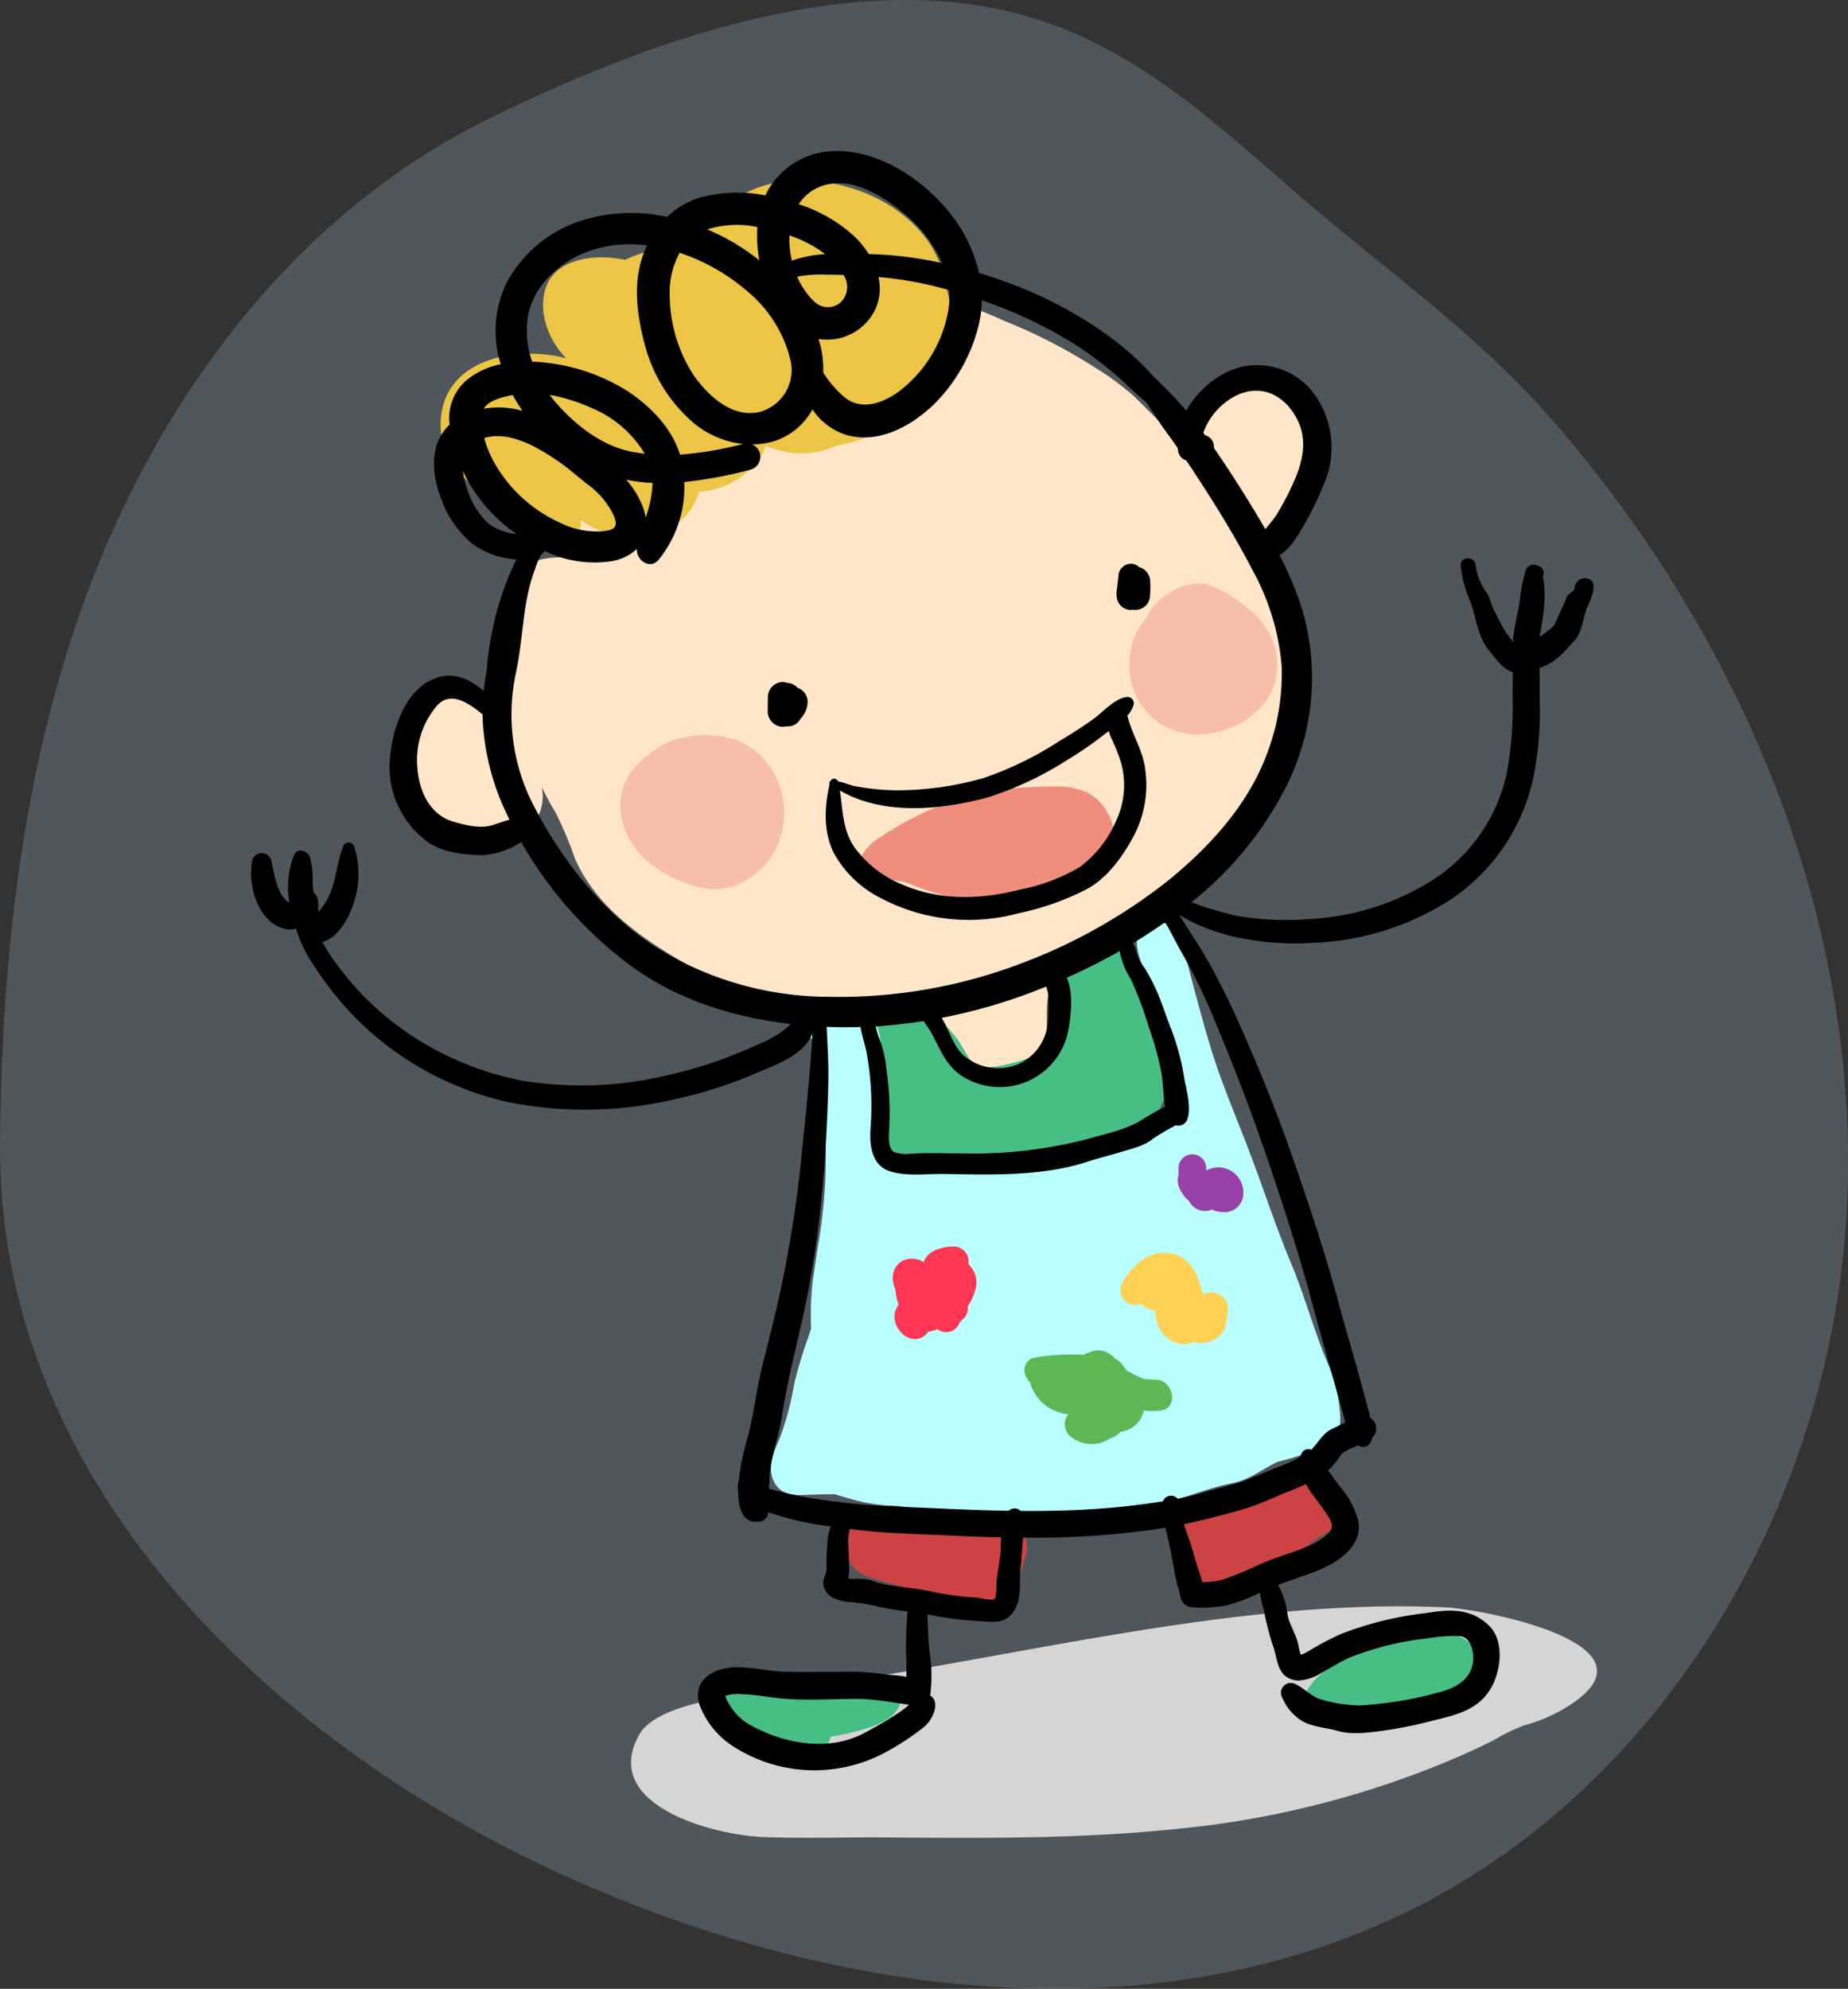 <svg xmlns="http://www.w3.org/2000/svg" width="228.731" height="246.091" viewBox="0 0 228.731 246.091">
  <rect x="0" y="0" width="228.731" height="246.091" fill="#333333" stroke="none"/>
  <g id="组_3979" data-name="组 3979" transform="translate(-233.567 -3162.667)">
    <g id="组_3920" data-name="组 3920" transform="translate(311.728 2813.027)" opacity="0.2">
      <path id="路径_19838" data-name="路径 19838" d="M-17.8,364.4c-24.209,11.938-41.131,35.09-50.1,60.064-7.62,21.218-10.041,43.983-10.256,66.527-.4,41.794,33.182,73.879,68.887,90.291,32.914,15.129,72.43,20.819,105.034,5.031C128,570.7,148.432,535.43,150.4,499.671s-12.977-71.233-36.55-98.195C104.258,390.508,92.768,382.664,82,373.293c-10.235-8.9-19.987-18-33.428-21.749C26.979,345.518,1.487,354.886-17.8,364.4Z" fill="#c1e4ff"/>
    </g>
    <g id="组_3929" data-name="组 3929" transform="translate(212.353 2843.086)">
      <g id="组_3928" data-name="组 3928" transform="translate(52.283 338.261)">
        <path id="路径_19839" data-name="路径 19839" d="M234.369,597.105c-4.782-2.3-12.324-3.547-14.506-3.652-26.469-1.271-54.3,6.557-80.423,9.977-4.556.6-17.061,1.314-19.547,5.805-4.815,8.7,9.224,12.4,15.426,12.631,5.071.187,10.176,0,15.251.044,12.024.1,24.068.184,36.041-1.069a115.912,115.912,0,0,0,34.942-9.021c1.383-.611,2.745-1.266,4.105-1.926a23.274,23.274,0,0,1,3.776-1.846,20.079,20.079,0,0,0,5.362-2.32C240.711,602.055,238.641,599.16,234.369,597.105Z" transform="translate(-71.866 -413.231)" fill="#d5d5d5"/>
        <g id="组_3927" data-name="组 3927">
          <g id="组_3921" data-name="组 3921" transform="translate(58.12 163.418)">
            <path id="路径_19840" data-name="路径 19840" d="M177.772,578.8c-1.138-.817-3.22-.417-4.508-.374a27.738,27.738,0,0,1-5.779-.207c-2.007-.359-6.614-2.543-8.17-.307a1.5,1.5,0,0,0-2.173,1.077c-.238,1.175-.64,3.238.148,4.311.954,1.3,2.2,1.567,3.669,2.028,1.928.6,3.941,1,5.9,1.505,1.518.39,3,.566,4.525.844,1.2.22,2.561.886,3.794.467a4.309,4.309,0,0,0,2.765-2.775c.431-1.041.643-2.126.97-3.186A2.866,2.866,0,0,0,177.772,578.8Z" transform="translate(-141.132 -571.83)" fill="#cd4343"/>
            <path id="路径_19841" data-name="路径 19841" d="M234.451,574.5c-.077-1.751-.895-4.342-2.876-4.723-2.167-.416-4.7,1.274-6.6,2.115-1.171.518-2.359,1.141-3.571,1.54a22.084,22.084,0,0,0-2.86,1.018,1.891,1.891,0,0,0-1.529.8c-.011-.045-.024-.09-.032-.137-.335-1.8-3.076-1.31-3.1.419a5.715,5.715,0,0,0,.741,2.711c-.129-.263-.092.932-.088,1.1a7.171,7.171,0,0,0,.3,1.716,4.194,4.194,0,0,0,4.136,3.169c4.277.359,8.617-2.376,11.55-5.286C232.023,577.449,234.563,577.065,234.451,574.5Z" transform="translate(-157.903 -569.711)" fill="#cd4343"/>
            <path id="路径_19842" data-name="路径 19842" d="M152.349,605.7c-3.82-.159-7.679-.013-11.5,0-2.079,0-5.811.471-6.208,3.1-.4,2.653,2.409,3.671,4.466,4.26.967.277,1.962.434,2.942.654.793.179,1.562.441,2.36.6a6.866,6.866,0,0,0,2.806-.053,1.131,1.131,0,0,0,.935-1.163,35.489,35.489,0,0,0,3.533-.773c1.689-.46,3.715-1.091,4.773-2.588a2.531,2.531,0,0,0,.145-2.642C155.828,605.772,153.675,605.755,152.349,605.7Z" transform="translate(-134.599 -580.268)" fill="#47bf84"/>
            <path id="路径_19843" data-name="路径 19843" d="M258.838,600.628c-.746-1.649-2.6-2.4-4.193-2.97-1.93-.686-4.255-.259-6.2.178a18.047,18.047,0,0,0-6.088,2.584c-2.005,1.365-4.2,2.588-5.3,4.875a1.531,1.531,0,0,0,1.5,2.251,2.108,2.108,0,0,0,1.087.825,5.849,5.849,0,0,0,2.907.119,24.717,24.717,0,0,1,3.028-.049,13.915,13.915,0,0,0,3.2-.63c1.24-.3,2.545-.471,3.762-.849C255.345,606.092,260.752,604.861,258.838,600.628Z" transform="translate(-164.664 -577.82)" fill="#47bf84"/>
          </g>
          <g id="组_3924" data-name="组 3924" transform="translate(19.537 3.658)">
            <g id="组_3923" data-name="组 3923">
              <path id="路径_19844" data-name="路径 19844" d="M188.534,375.543c-1.4-1.054-3.409-.759-5.007-.509a15.679,15.679,0,0,0-5.357,2.293,15.3,15.3,0,0,0-3.553,3.154,16.06,16.06,0,0,1-2.269-2.168l-2.427-2.417a32.151,32.151,0,0,0-4.954-3.7,67.038,67.038,0,0,0-11.349-5.848,55.094,55.094,0,0,0-11.154-3.734c-4.458-.8-8.85.229-13.112,1.487a37.172,37.172,0,0,0-10.426,5.423,12.227,12.227,0,0,0-2.024,2.153c-.7.779-1.6,1.279-2.324,2-.629.63-1.1,1.466-1.71,2.132-.862.939-1.75,1.833-2.579,2.8-1.512,1.77-3.007,3.555-4.449,5.383a48.109,48.109,0,0,0-3.556,5.308c-1.2,2-3,4.017-3.487,6.333a10.651,10.651,0,0,0-2.69.305c-1.863.534-2.562,2.606-3.316,4.183a19.494,19.494,0,0,0-.811,2.989c-.291,1.008-.6,2.007-.854,3.027a25.961,25.961,0,0,0-.39,6.27q0,1.846,0,3.693a1.591,1.591,0,0,0-.48-.525c-.036-.06-.08-.128-.14-.215a2.315,2.315,0,0,0-.7-.774,15.669,15.669,0,0,0-2.272-1.364,4.379,4.379,0,0,0-4.688.539c-2.677,2.457-3,6.974-1.942,10.248a9.459,9.459,0,0,0,7.944,6.547c3.181.357,6.581-.2,7.762-3.542a5.659,5.659,0,0,0,.184-3,27.972,27.972,0,0,0,1.658,3.092,45.654,45.654,0,0,1,2.424,5.729c3.379,7.772,11.679,11.958,18.689,15.851a48.077,48.077,0,0,0,5.575,2.579c2.246.9,4.263,1.841,6.713,1.928a60.291,60.291,0,0,0,11.637-.96,9.6,9.6,0,0,0,.688,3.292,7.616,7.616,0,0,0,3.7,3.755,9.108,9.108,0,0,0,9.621-1.126c3.156-2.651.8-6.925,2.571-10,3.089-1.414,6.026-3.146,8.959-4.858,1.878-1.1,3.756-2.106,5.54-3.361a39.494,39.494,0,0,0,5.2-4.593c.537-.537,1.224-.936,1.808-1.421a11.386,11.386,0,0,0,1.5-2.04,27.656,27.656,0,0,0,3.28-5.618c.434-.945.832-1.906,1.236-2.864a16.941,16.941,0,0,0,1.239-2.893,50.725,50.725,0,0,1,1.507-7.174,15.1,15.1,0,0,0,.4-5.726,28.375,28.375,0,0,0-.8-6.594,30.557,30.557,0,0,0-3-6.888c1.935-3.193,5.223-6.174,5.557-10.06A10.257,10.257,0,0,0,188.534,375.543Z" transform="translate(-79.954 -348.996)" fill="#ffe6c9"/>
              <path id="路径_19845" data-name="路径 19845" d="M148.189,356.913a14.01,14.01,0,0,0-2.535-6.23c-3.729-5.055-10.654-7.635-16.807-7.191a14.08,14.08,0,0,0-12.011,8.159,18.834,18.834,0,0,0-6.816.921,14.721,14.721,0,0,0-1.659.686c-.426-.082-.849-.152-1.265-.205-3.159-.4-7.463.261-8.589,3.746-.957,2.968.4,6.478,2.562,8.637l-.008,0c-6.255-1.623-15.245.067-15.542,7.9s9.617,11.325,15.275,14c1.4.665,2.657-1.053,1.84-2.038a13.663,13.663,0,0,0,4.158,2.057c4.392,1.275,9.647-1.157,10.685-5.415a9.862,9.862,0,0,0,7.592-4.234,5.356,5.356,0,0,0,.674-1.459,10.657,10.657,0,0,0,8.149.273q.3-.118.592-.254a17.9,17.9,0,0,0,7.562-3.223C146.842,369.537,149.739,362.639,148.189,356.913Z" transform="translate(-81.588 -343.442)" fill="#ecc547"/>
              <path id="路径_19846" data-name="路径 19846" d="M186.868,450.385a9.142,9.142,0,0,0-4.058-.732,49.521,49.521,0,0,0-5.6.262,34.55,34.55,0,0,0-11.052,3.186,38.011,38.011,0,0,0-4.758,2.713,6.773,6.773,0,0,0-1.826,1.472c-.482.611-.874,1.278-1.322,1.913-.871,1.235.563,2.389,1.715,2.231l.432-.059a1.156,1.156,0,0,0,.926-.765l.02.016c1.024.738,2.432.608,3.569,1.079a31.658,31.658,0,0,0,5.433,1.731c2.981.622,6.326.2,9.326-.2,3.772-.51,9.645-1.61,10.426-6.17A6.4,6.4,0,0,0,186.868,450.385Z" transform="translate(-102.891 -374.662)" fill="#f08e7e"/>
              <g id="组_3922" data-name="组 3922" transform="translate(26.173 49.869)">
                <path id="路径_19847" data-name="路径 19847" d="M131.474,441.28a8.657,8.657,0,0,0-3.086-.574,1.237,1.237,0,0,0-.592-.1,12.809,12.809,0,0,0-4.557.768,13.289,13.289,0,0,0-4.378,3.2c-2.553,2.735-2.244,6.617-.32,9.585,1.8,2.771,5.2,4.51,8.324,5.312,3.5.9,7.061-1.011,8.949-3.967C138.938,450.619,136.984,443.423,131.474,441.28Z" transform="translate(-117.023 -421.869)" fill="#f7bfa7"/>
                <path id="路径_19848" data-name="路径 19848" d="M223.466,420.038a10.515,10.515,0,0,0-3.139-3.365,14.154,14.154,0,0,0-4.286-2.432c-2.873-.82-6.5,1.479-7.7,4.133a7.671,7.671,0,0,0-1.953,4.228,8.828,8.828,0,0,0,2.254,7.628c4.112,4.2,11.23,2.754,14.528-1.588A8.035,8.035,0,0,0,223.466,420.038Z" transform="translate(-143.254 -414.072)" fill="#f7bfa7"/>
              </g>
            </g>
            <path id="路径_19849" data-name="路径 19849" d="M196.655,486.915c-.577-1.836-1.738-3.482-2.076-5.3-.376-2.029-.873-3.538-2.79-4.577-2.795-1.515-7.518-1.118-8.452,2.468a6.552,6.552,0,0,0-.047,2.171c.091,1.089.047,2.19.048,3.283,0,1.308.347,3.015-.318,4.21-.952,1.713-6.2,3.023-7.887,3-2.74-.032-2.557-2.3-4.44-4.243a10.262,10.262,0,0,0-3.669-2.9c-1.523-.612-3.5-.335-5.107-.335l-.032,0a1.366,1.366,0,0,0-1.943,1.035c-.293,1.926.475,3.58.841,5.437a25.817,25.817,0,0,1,.525,6.127c-.127,3.144.792,6.751,4.548,7.023,1.556.114,3.184-.085,4.75-.086a43.45,43.45,0,0,0,6.175-.3,41.213,41.213,0,0,1,5.749-.16,18.023,18.023,0,0,0,6.034-1.252,7.783,7.783,0,0,1,2.362-.559,4.781,4.781,0,0,0,2.246-.542,9.089,9.089,0,0,0,3.28-4.231,14.108,14.108,0,0,0,1.459-5.209C197.981,490.249,197.162,488.53,196.655,486.915Z" transform="translate(-103.446 -382.467)" fill="#47bf84"/>
            <path id="路径_19850" data-name="路径 19850" d="M192.592,443.088c-.232-2.445-1.67-4.479-2.228-6.821a3.463,3.463,0,0,0,.774-1.342.785.785,0,0,0-.954-.953c-1.467.244-2.817,1.83-4,2.687-1.411,1.025-2.893,1.947-4.389,2.844a41.647,41.647,0,0,1-9.293,4.5,39.438,39.438,0,0,1-10.959,1.5,29.464,29.464,0,0,1-4.786-.5c-.746-.121-1.468-.482-2.212-.6a.515.515,0,0,0-.969.016h0a.153.153,0,0,0-.059.263c-.641,2.865-.813,5.754.453,8.462a13.53,13.53,0,0,0,5.812,5.665,23.342,23.342,0,0,0,17.08,1.912,33.159,33.159,0,0,0,8.65-3.079c2.523-1.462,4.342-4.056,5.69-6.583A13.54,13.54,0,0,0,192.592,443.088Zm-3.605,6.158a14.222,14.222,0,0,1-4.488,5.735,23.238,23.238,0,0,1-7.4,2.8c-4.949,1.265-9.991,1.416-14.755-.687a13.714,13.714,0,0,1-5.709-4.471c-1.533-2.141-1.469-4.641-1.86-7.1,5.4,3.133,12.565,2.412,18.385.835a41.885,41.885,0,0,0,9.907-4.7,44.986,44.986,0,0,0,4.553-3.155c.143-.111.3-.224.454-.338a3.9,3.9,0,0,0,.267.815,20.252,20.252,0,0,1,1.277,3.237A10.429,10.429,0,0,1,188.987,449.247Z" transform="translate(-101.432 -370.049)"/>
            <path id="路径_19851" data-name="路径 19851" d="M213.85,534a18.617,18.617,0,0,0-1.3-5.542c-1.839-4.212-2.979-8.658-4.751-12.888-1.848-4.414-3.328-8.972-5.019-13.446-1.629-4.313-3.463-8.5-4.829-12.909-.649-2.1-1.229-4.213-1.8-6.331q-.426-1.577-.841-3.157-.206-.784-.414-1.565c-.018-.066-.527-1.346-.342-.9a10.685,10.685,0,0,0-1.4-3.073,2.535,2.535,0,0,0-3.759-.054c-1.22,1.036-.51,3.067-.141,4.3a26.6,26.6,0,0,0,2.05,5.1c.954,1.786,1.07,3.936,1.292,5.915a9.952,9.952,0,0,0,.544,3.093,10.92,10.92,0,0,1,.728,2.1c.829,3.307-2.013,4.594-4.719,5.183-1.743.38-3.472.814-5.22,1.182-1.058.223-2.118.43-3.176.652a16.822,16.822,0,0,1-3.194.688,55.983,55.983,0,0,0-6.09.112,54.562,54.562,0,0,1-6.106.368q-3.223.008-6.445.015a6.32,6.32,0,0,1-.947-.035l-.033,0c-.053-.852,0-1.725-.006-2.579,0-1.844-.016-3.681-.181-5.519-.171-1.918-.714-3.737-.758-5.665-.035-1.531-.118-3.4-1.934-3.882a18.371,18.371,0,0,0-5.6-.047,1.566,1.566,0,0,0-.137,3.117,8.46,8.46,0,0,0,.287,1.568,65.53,65.53,0,0,1,.588,11,63.882,63.882,0,0,1-.727,11.295c-.337,1.877-.578,3.8-.875,5.689a37.246,37.246,0,0,0-.192,5.868c-.1.326-.2.656-.313.979a55.155,55.155,0,0,0-1.791,5.908,35.082,35.082,0,0,1-1.785,6.7c-.727,1.647-1.6,3.648-.695,5.411.8,1.566,2.394,1.692,3.96,1.611,1.161-.06,2.326-.085,3.494-.094.686.2,1.373.4,2.065.587a19.391,19.391,0,0,0,4.7.81c1.572.016,3.045.422,4.6.522,1.5.1,2.952.406,4.457.407,1.769,0,3.541-.027,5.309.018,1.329.033,2.628.4,3.96.439,1.86.06,3.739,0,5.6-.06a44.412,44.412,0,0,0,9.492-1.445c3.093-.774,6.065-2.034,9.182-2.665,2.064-.418,3.65-1.743,5.5-2.622a34.218,34.218,0,0,0,5.91-2C213.743,537.361,214.056,535.7,213.85,534Z" transform="translate(-98.614 -381.618)" fill="#b9ffff"/>
          </g>
          <path id="路径_19852" data-name="路径 19852" d="M216.118,392.247c-.049.414-.4.607-.689.833-.323.254-.452.818-.616,1.174-.38.823-.771,1.632-1.119,2.47-.192.463-1.131,1.064-1.515,1.4a3.887,3.887,0,0,1-.413.309c.435-2.305.933-5.224.4-7.533a.863.863,0,0,0-.485-1.273c-.136-.048-.27-.1-.412-.135a1.022,1.022,0,0,0-1.229.7,22.1,22.1,0,0,0-.746,3.907c-.239,1.334-.551,2.66-.742,4a1.522,1.522,0,0,0-.025.809c-.006.02-.016.04-.021.059a9.873,9.873,0,0,1-1.493-2.17c-.338-.626-.661-1.259-.973-1.9-.291-.6-.411-1.333-.758-1.892a7.574,7.574,0,0,1-1.425-3.448c-.066-1.186-1.917-1.193-1.85,0a14.417,14.417,0,0,0,1.147,4.345c.751,1.937.924,4.464,2.319,6.117.913,1.082,1.619,2.267,2.982,2.753-.009,1.014-.018,2.027-.022,3.041a47.2,47.2,0,0,1-.665,9.149,20.981,20.981,0,0,1-9.345,13.587,31.593,31.593,0,0,1-15.151,4.755,36.033,36.033,0,0,1-8.966-.4,44.5,44.5,0,0,1-5.634-1.675,43.3,43.3,0,0,0,11.836-14.519A29.951,29.951,0,0,0,182.3,394.7a42.243,42.243,0,0,0-2.716-6.424c1.349-.767,2.283-2.492,3.047-3.741a42.6,42.6,0,0,0,2.72-5.729,11.293,11.293,0,0,0-1.848-10.967,8.768,8.768,0,0,0-10.554-2.164,11.724,11.724,0,0,0-4.906,4.711c-1.3-1.525-2.725-2.927-4.161-4.332l-.008-.006a25.679,25.679,0,0,0-1.952-2.012,40.944,40.944,0,0,0-5.57-4.309,53.035,53.035,0,0,0-12.209-5.809q-.881-.3-1.761-.57a17.647,17.647,0,0,0-1.451-4.074c-2.889-5.819-10.174-11.5-16.948-10.978a9.645,9.645,0,0,0-7.82,5.02c-.079.145-.151.294-.222.443a17.418,17.418,0,0,0-8.183.3,9.877,9.877,0,0,0-3.979,2.365,20.359,20.359,0,0,0-11.486.761,16.138,16.138,0,0,0-8.32,7.269,13.658,13.658,0,0,0-.782,10.2,9.48,9.48,0,0,0-4.347,2.071,6.226,6.226,0,0,0-1.987,5.408c-2.514,2.35-2.277,6.142-.962,9.348a12.566,12.566,0,0,0,3.729,5.347,10.242,10.242,0,0,0,5.5,1.973c-.573,1.2-1.1,2.422-1.551,3.665a39.55,39.55,0,0,0-2.129,10.092c0,.021,0,.04,0,.061-.153.808-.277,1.622-.361,2.444-1.86-1.528-3.893-2.559-6.511-1.329-3.242,1.524-4.713,5.985-5.053,9.237a11.5,11.5,0,0,0,4.708,10.851c1.766,1.25,4.635,1.567,6.727,1.581a9.957,9.957,0,0,0,4.774-1.623A49.33,49.33,0,0,0,99.589,439.3c5.75,4.116,12.541,6.171,19.487,6.99-1.531,1.587-3.732,2.389-5.721,3.267a53.361,53.361,0,0,1-8.877,2.915,45.885,45.885,0,0,1-18.456.856,37.909,37.909,0,0,1-16.306-7.366,34.972,34.972,0,0,1-6.324-6.408,25.543,25.543,0,0,1-2.266-3.4c2.034-.589,3.33-3.117,3.909-4.969a11.122,11.122,0,0,0,.029-6.841.726.726,0,0,0-1.387,0c-.657,1.676-.823,3.539-1.4,5.254a7.937,7.937,0,0,1-1.294,2.4c-.124.153-.256.294-.391.434a1.355,1.355,0,0,0,.018-.276c-.013-.336-.006-.671-.014-1.009a1.424,1.424,0,0,0-.54-1.085,9.41,9.41,0,0,1-.148-1.242,10.208,10.208,0,0,0-.351-3.222c-.289-.728-1.526-1.2-1.929-.251a10.68,10.68,0,0,0-.612,5.805c-.033.016-.068.031-.1.05-1.5-1.02-1.75-3.607-2.146-5.195a1.213,1.213,0,0,0-2.324,0c-.669,3.056.733,8.019,4.33,8.57a1.871,1.871,0,0,0,1.065-.107A16.381,16.381,0,0,0,60.033,439a39.574,39.574,0,0,0,6.521,7.824,38.565,38.565,0,0,0,17.719,9.161,48.644,48.644,0,0,0,20.526-.4,54.853,54.853,0,0,0,10.165-3.278c2.463-1.063,5.747-2.151,6.8-4.843-.271,4.99-.834,9.988-1.32,14.95a153.884,153.884,0,0,1-2.815,17.7c-.65,2.982-1.447,5.925-2.16,8.892-.695,2.9-.983,5.9-1.813,8.755a29.516,29.516,0,0,0-1.005,5.128.839.839,0,0,0-.09.256,2.355,2.355,0,0,0,.028.964c-.018,2.261.594,4.126,2.791,3.722a1.278,1.278,0,0,0,.94-1.123c.145.049.286.1.42.144a37.76,37.76,0,0,0,7.312,1.608,6.238,6.238,0,0,0-.369,1.309,35.282,35.282,0,0,0-.17,3.874c-.009.638-.36,1.118-.419,1.78a2.288,2.288,0,0,0,1.382,1.95,7.353,7.353,0,0,0,2.223.472,16.511,16.511,0,0,1,2.8.446,29.644,29.644,0,0,0,4.053.67c-.139,1.527-.2,3.079-.2,4.6,0,1.164.1,2.347.039,3.515a3.726,3.726,0,0,0-.433-.088c-.943-.131-1.889-.164-2.833-.318a33.7,33.7,0,0,0-5.477-.218c-2.038,0-4.08.032-6.117-.011-1.984-.041-3.931-.521-5.919-.563-2.761-.058-5.725,1.354-4.854,4.556a10.569,10.569,0,0,0,4.616,5.495,18.514,18.514,0,0,0,18.016.7,32.309,32.309,0,0,0,5.185-3.349c1.053-.867,2.108-3.061.764-3.912a18.272,18.272,0,0,0-.073-5.368c-.164-1.546-.184-3.106-.281-4.658a43.208,43.208,0,0,0,6.31.827c1.889.1,3.377.46,4.507-1.388.909-1.486.554-3.536.736-5.181.138-1.256.194-2.5.294-3.751,1.209.008,2.419.006,3.628-.013a105.335,105.335,0,0,0,11.824-.893c.733-.095,1.458-.209,2.181-.333.209.963.464,1.917.647,2.893.189,1.01.361,2.024.551,3.032.179.944.525,1.861.683,2.789a1.554,1.554,0,0,0,1.5,1.14,15.456,15.456,0,0,0,4.1-.219,21.979,21.979,0,0,0,4.219-1.583,10.85,10.85,0,0,0,.433,1.959,37.931,37.931,0,0,0,1.073,4.308c.757,1.94.486,4.375,3.186,4.6a5.761,5.761,0,0,0,2.894-.947c1.173-.628,2.242-1.317,3.472-1.88a37.127,37.127,0,0,1,9.73-2.4,19.186,19.186,0,0,1,3.794-.284c1.519.064,1.838,1.786,1.8,2.939-.088,2.435-2.326,3.59-4.407,4.07a46.335,46.335,0,0,1-9.646,1.584,18.256,18.256,0,0,1-4.7-.723c-1.234-.31-2.077-1.377-3.232-1.912a1.215,1.215,0,0,0-1.649,1.649,6.267,6.267,0,0,0,2.368,2.852c1.341.82,3.035.849,4.508,1.285,1.791.53,4.138.166,5.952-.077a51.719,51.719,0,0,0,5.629-1.154c2.711-.676,5.434-1.176,7.135-3.665,1.457-2.132,2.057-6.189-.029-8.171-2.31-2.193-4.938-1.971-7.89-1.5a42.159,42.159,0,0,0-10.453,2.592,37.391,37.391,0,0,0-3.957,2.1,4.591,4.591,0,0,1-.962.453,3.038,3.038,0,0,1-.109-.333c-.09-.331-.149-.673-.223-1.009-.282-1.289-1.186-2.547-1.337-3.843A9.366,9.366,0,0,0,179.4,515.7c1.978-.769,4.033-1.325,5.957-2.252,2.173-1.048,4.507-3,3.978-5.694a10.606,10.606,0,0,0-2.248-4.2c-.517-.675-1.012-1.361-1.5-2.047.08-.059.16-.117.237-.183a11.209,11.209,0,0,0,1.419-1.808,4.781,4.781,0,0,1,1.531-.843l.525-.268a1.025,1.025,0,0,0,1.616-.5,2.751,2.751,0,0,0,.124-.416,1.527,1.527,0,0,0-.181-2.42c-.111-.433-.239-.859-.344-1.262-.39-1.5-.806-3-1.219-4.495-.8-2.9-1.667-5.785-2.448-8.692-1.623-6.052-3.616-12-5.673-17.918-1.97-5.665-4.232-11.194-6.673-16.672-1.224-2.749-2.579-5.442-4.068-8.057-.664-1.168-1.431-2.274-2.136-3.417-.335-.546-.676-1.087-1.039-1.615-.037-.053-.076-.1-.117-.152.7.376,1.39.779,2.12,1.114a25.352,25.352,0,0,0,4.9,1.632,34.868,34.868,0,0,0,9.581.71,33.765,33.765,0,0,0,16.7-5.146,24.185,24.185,0,0,0,10.435-14.767,39.247,39.247,0,0,0,.915-9.394q-.008-2.364-.018-4.726c1.829-.5,3.117-2.034,4.4-3.451.732-.807.955-2.364,1.266-3.395.334-1.11.954-1.913,1.015-3.114C218.532,390.712,216.291,390.792,216.118,392.247ZM174.6,368.35c3.073-1.22,5.723.335,7.151,3.078,1.346,2.581.707,5.305-.414,7.8a35.03,35.03,0,0,1-2.045,3.93c-.4.657-.975,1.265-1.459,1.907-.389-.674-.786-1.343-1.185-2-1.652-2.737-3.375-5.435-5.192-8.067a1.452,1.452,0,0,0-1.092-1.559l-.213-.3A8.236,8.236,0,0,1,174.6,368.35Zm-35.969-10.63a16.055,16.055,0,0,1-6.225,10.35c-1.922,1.389-4.551,2.334-6.6.717a12.869,12.869,0,0,1-2.706-3.129,11.574,11.574,0,0,0-.579-4.135,6.615,6.615,0,0,0,6.979-3.556,6.182,6.182,0,0,0,.439-4.106,45.337,45.337,0,0,1,8.739,1.618A9.658,9.658,0,0,1,138.63,357.719Zm-16.6-.789a9.194,9.194,0,0,1-2.146-3.117,15.533,15.533,0,0,1,3.588-.25c.715,0,1.43.02,2.146.046.011.02.023.038.035.059a2.664,2.664,0,0,1-.323,3.258A2.4,2.4,0,0,1,122.029,356.931Zm1.795-14.565c3.445-.688,7.278,1.879,9.71,4.006a16.259,16.259,0,0,1,4.284,5.762,47.108,47.108,0,0,0-8.572-1.1l-.506-.018a11.688,11.688,0,0,0-1.788-2.191,18.569,18.569,0,0,0-6.881-3.974A5.62,5.62,0,0,1,123.824,342.365Zm-4.9,6.349a15.232,15.232,0,0,1,4.418,2.312,15.388,15.388,0,0,0-4.116.8A11.334,11.334,0,0,1,118.925,348.714Zm-3.97-1.034a16.76,16.76,0,0,0,.242,4.116c-.7-.56-1.415-1.073-2.115-1.531a27.5,27.5,0,0,0-4.32-2.3A12.135,12.135,0,0,1,114.954,347.681Zm-9.618,3.181a24.756,24.756,0,0,1,8.18,4.6,15.965,15.965,0,0,1,5.534,8.668,5.367,5.367,0,0,1-3.694,6.388c-3.424.912-6.51-1.953-8.291-4.51a18.29,18.29,0,0,1-2.958-9.807A10.217,10.217,0,0,1,105.336,350.861Zm-18.763,7.807c.652-3.663,3.809-6.575,7.159-7.876a15.622,15.622,0,0,1,7.567-.843,13.868,13.868,0,0,0-.612,1.529c-1.136,3.439-.576,7.344.336,10.76a19.158,19.158,0,0,0,5.411,9.116,11.521,11.521,0,0,0,6.759,3.163,45.571,45.571,0,0,1-7.812,1.321c-1.014-3.284-3.622-5.946-6.414-7.806a23.727,23.727,0,0,0-9.845-3.532,19.471,19.471,0,0,0-2.046-.173A11.432,11.432,0,0,1,86.574,358.668Zm3.415,10.7c-.256-.3-.5-.606-.734-.924a21.8,21.8,0,0,1,5.137,1.6,13.883,13.883,0,0,1,6.624,5.685c-.652-.079-1.307-.186-1.963-.332C95.524,374.617,92.3,372.05,89.989,369.372Zm5.569,15.963a10.26,10.26,0,0,1-5.147-1.124,17.75,17.75,0,0,1-8.1-7.52,13.458,13.458,0,0,1-1.163-2.9c3.179-.971,6.735,1.215,9.24,2.927,1.243.851,2.34,1.866,3.529,2.783a10.1,10.1,0,0,1,3.321,4.011C97.83,385.021,96.968,385.208,95.558,385.336Zm6.423-6a14.648,14.648,0,0,1-.849,4.291,7.384,7.384,0,0,0-.424-1.505,11.14,11.14,0,0,0-1.982-3.176A21.3,21.3,0,0,0,101.981,379.336ZM84.641,368.461l.03-.006a17.889,17.889,0,0,0,1.224,1.956,11.27,11.27,0,0,0-4.815-.264C81.758,369.066,83.444,368.718,84.641,368.461ZM81.592,384.28a9.517,9.517,0,0,1-2.5-4.042,10.733,10.733,0,0,1-.6-2.391c.011.027.023.055.035.082a19.791,19.791,0,0,0,6.617,7.733A6.633,6.633,0,0,1,81.592,384.28Zm.645,37.384c-1.539.5-3.378.033-4.877-.4-3.125-.905-4.39-4.088-4.514-7.09a10.273,10.273,0,0,1,2.473-7.294c1.638-1.808,3.81-.4,5.627,1.106,0,.2,0,.392.008.59a30.4,30.4,0,0,0,3.1,11.971c.07.152.148.3.22.451C83.61,421.2,82.947,421.431,82.237,421.664ZM133.6,530.641a12.316,12.316,0,0,1-1.572,1.138c-1.232.817-2.526,1.545-3.83,2.24-4.584,2.444-10.317,1.268-14.561-1.24a7.109,7.109,0,0,1-2.665-3.355l.095-.034a5.767,5.767,0,0,1,2.1-.159c1.62.035,3.231.379,4.844.521,3.112.273,6.338.042,9.461.042a29.284,29.284,0,0,1,3.562.338c.894.109,1.793.28,2.692.4Zm11.486-19.559c-.037,1.612-.539,3.173-.546,4.8a5.172,5.172,0,0,1-.188,1.558c-.652.237-1.714-.144-2.4-.179a39.6,39.6,0,0,1-5.895-.843c-1.59-.322-3.218-.422-4.817-.7a13.252,13.252,0,0,1-2.358-.647,8.717,8.717,0,0,0-2.177-.107,4.087,4.087,0,0,1-.491-.063,7.47,7.47,0,0,0,.082-1.837c-.015-.962-.065-1.922-.109-2.883a6.028,6.028,0,0,1,.195-1.391l.03-.021.443.057c3.971.516,8.016.57,12.015.763q3.133.152,6.269.222C145.108,510.234,145.091,510.656,145.081,511.082Zm40.685-1.894a7.9,7.9,0,0,1-2.656,1.687c-1.819.853-3.792,1.316-5.631,2.117a49.019,49.019,0,0,1-4.891,2.038,8.78,8.78,0,0,1-2.557.308c-.356-1.181-.778-2.364-1.1-3.554s-.807-2.39-1.184-3.6c2.385-.5,4.736-1.117,7.107-1.776a40.114,40.114,0,0,0,4.781-1.844c1.075-.453,2.164-.831,3.2-1.338.716,1.291,1.8,2.476,2.564,3.674C185.88,507.643,186.418,508.447,185.767,509.188Zm-18.134-71.455a74.718,74.718,0,0,1,3.994,8.3c2.338,5.575,4.491,11.185,6.441,16.906,2.021,5.934,3.953,11.9,5.571,17.957.778,2.912,1.6,5.807,2.426,8.7.425,1.489.84,2.981,1.259,4.472.131.465.251.988.395,1.513l-1.628.8c-1.187.585-1.684,1.664-2.571,2.579a.938.938,0,0,0-1.27.638c-.02.073-.036.145-.052.218-.119.065-.233.128-.333.188a14.209,14.209,0,0,1-2.2.989c-1.576.615-3.11,1.327-4.7,1.9-1.5.536-3.061.826-4.575,1.3a30.193,30.193,0,0,1-3.424.843,1.065,1.065,0,0,0-1.816.318l-.141.023a95.451,95.451,0,0,1-11.264,1.075c-2.068.083-4.137.105-6.206.088a1.057,1.057,0,0,0-1.478-.018c-4.923-.081-9.847-.359-14.762-.558a86.35,86.35,0,0,1-10.539-1.151c-1.3-.215-2.534-.551-3.8-.878-.177-.047-.378-.088-.585-.135.035-.417.077-.835.086-1.253.057-2.514,1.112-5,1.488-7.491.854-5.646,2.5-11.159,3.5-16.785a139.226,139.226,0,0,0,1.932-16.434c.161-2.783.3-5.58.35-8.367.046-2.289-.1-4.556-.209-6.832q2.077.088,4.19.018c.186,1.135.628,2.3.792,3.368a36.761,36.761,0,0,1,.468,9.024c-.177,2.056.052,4.678,2.325,5.445,2.025.683,4.6.32,6.694.351,5.9.088,12.146.332,17.829-1.517,1.331-.433,2.693-.769,4.034-1.17,1.267-.379,3.112-.815,4.121-1.714a31.2,31.2,0,0,1,2.763-1.621,1.2,1.2,0,0,0,1.462-.807c.479-1.532-.178-3.649-.446-5.207a29.047,29.047,0,0,0-1.542-5.769c-.656-1.66-1.192-3.381-1.912-5.013a25.691,25.691,0,0,0-1.405-2.655,5.4,5.4,0,0,1-1.1-2.3,1.013,1.013,0,0,0-.411-.748q2.056-1.235,4.018-2.619c.135.2.268.4.386.613C166.408,435.464,166.991,436.615,167.633,437.733Zm-27.516,14.885a8.638,8.638,0,0,0,13.38-5.892c.261-1.505.6-4.4-.258-6.156,2.213-.989,4.411-2.091,6.555-3.305a9.624,9.624,0,0,0,1.4,3.511,46.691,46.691,0,0,1,2.244,6.028,35.692,35.692,0,0,1,1.554,5.719c.2,1.184.183,2.679.429,4A21.822,21.822,0,0,0,162.794,458c-2,1.3-4.4,1.792-6.686,2.437A55.435,55.435,0,0,1,140.7,462.3c-2.228,0-4.464-.092-6.69.023a4.709,4.709,0,0,1-2.04-.152c-.963-.412-.721-2.269-.692-3.1a34.711,34.711,0,0,0-.316-6.9,15.407,15.407,0,0,0-.688-3.478,11.637,11.637,0,0,1-.665-2.108c1.979-.129,3.965-.348,5.939-.663a1.045,1.045,0,0,0,.128.22C137.308,448.3,137.771,451.006,140.117,452.618Zm-2.354-7.091a67.813,67.813,0,0,0,11.364-3.249q.783-.3,1.567-.623a4.646,4.646,0,0,1,.26,1.1,31.724,31.724,0,0,1-.042,3.236,6.236,6.236,0,0,1-3.746,5.3,6.57,6.57,0,0,1-6.685-1.111C139.175,449,138.707,447.031,137.763,445.527Zm28.057-17.006A67.253,67.253,0,0,1,148.113,438.6a63.571,63.571,0,0,1-24.411,4.325,40.735,40.735,0,0,1-21.5-6.256c-6.221-4.08-11.274-10.43-14.707-16.967a24.5,24.5,0,0,1-2.43-16.834c.96-4.387.748-8.447,2.323-12.744a12.506,12.506,0,0,1,.664-1.668,2.29,2.29,0,0,1,.64-.673,14.038,14.038,0,0,0,7.765,1.3,6.184,6.184,0,0,0,3.594-1.574c-.118,1.362,1.589,2.6,2.659,1.362a14.3,14.3,0,0,0,3.2-9.643,54.625,54.625,0,0,0,8.228-1.538,1.659,1.659,0,0,0,.154-3.124,10.716,10.716,0,0,0,2.121-.229,8.238,8.238,0,0,0,5.362-4.1,7.85,7.85,0,0,0,4,3.1c4,1.288,8.153-.955,10.991-3.681a20.768,20.768,0,0,0,5.521-9.6,13.934,13.934,0,0,0,.45-3.306l.577.2a54.19,54.19,0,0,1,11.021,5.3,44.842,44.842,0,0,1,4.978,3.721c1.255,1.063,2.439,2.358,3.772,3.379.781,1.178,1.522,2.382,2.362,3.519.521.706,1.027,1.421,1.529,2.14.022.186.049.37.088.554a1.441,1.441,0,0,0,.968.986q.714,1.058,1.413,2.128c2.414,3.708,4.755,7.5,6.787,11.433a29.722,29.722,0,0,1,3.61,11.781,27.59,27.59,0,0,1-1.735,10.747C175.81,419.039,171.011,424.3,165.821,428.521Z" transform="translate(-52.283 -338.261)"/>
          <g id="组_3925" data-name="组 3925" transform="translate(63.957 65.702)">
            <path id="路径_19853" data-name="路径 19853" d="M146.4,431.462a1.344,1.344,0,0,0-.436-.109,1.974,1.974,0,0,1,.409.1Z" transform="translate(-143.776 -431.326)"/>
            <path id="路径_19854" data-name="路径 19854" d="M147.8,433.782a1.841,1.841,0,0,0-1.276-1.757c-.029-.034-.056-.068-.09-.1a1.7,1.7,0,0,0-.948-.472,1.707,1.707,0,0,1,.243.123,1.461,1.461,0,0,0-.27-.128c-.091-.017-.185-.032-.283-.044-.228-.03-.235-.065-.126-.061a2.128,2.128,0,0,0-.3-.027,1.886,1.886,0,0,0-1.869,1.869c-.007.6-.024,1.2-.016,1.793a1.9,1.9,0,0,0,1.885,1.886,4.016,4.016,0,0,0,.428-.059c.056,0,.112.008.169.008a1.761,1.761,0,0,0,1.577-.945A3.153,3.153,0,0,0,147.8,433.782Z" transform="translate(-142.865 -431.315)"/>
          </g>
          <path id="路径_19855" data-name="路径 19855" d="M208.167,412.747a1.871,1.871,0,0,0-1.376-1.735,1.418,1.418,0,0,0-1.018-.406,1.575,1.575,0,0,0-1.541,1.542c-.042.374-.089.75-.119,1.125,0,.054-.008.108-.013.162a4.989,4.989,0,0,0-.094.83c0,.035-.007.051,0,.038,0,.078-.006.157-.006.237l.021,0a1.76,1.76,0,0,0,1.283,1.715,1.724,1.724,0,0,0,.754.035,1.881,1.881,0,0,0,.315.028,1.815,1.815,0,0,0,1.775-1.774A13.572,13.572,0,0,0,208.167,412.747Z" transform="translate(-96.878 -359.526)"/>
          <g id="组_3926" data-name="组 3926" transform="translate(79.434 135.557)">
            <path id="路径_19856" data-name="路径 19856" d="M174.157,532.471c.007-.127.011-.254.012-.381a1.852,1.852,0,0,0-1.839-1.839c-1.4.016-3.275.5-3.724,1.95a2.62,2.62,0,0,0-2.68-.141,2.375,2.375,0,0,0-1.134,2.2,4.65,4.65,0,0,0,.244,1.183c-.054-.187.046-.057.064.113q.049.446.13.888a5.51,5.51,0,0,0,.289,1.015,2.342,2.342,0,0,0-.483,1.882c.21,1.414,1.715,2.81,3.2,2.233a1.835,1.835,0,0,0,.914-.787h.006a2.924,2.924,0,0,0,1.142-.323,1.738,1.738,0,0,0,2.734-.761,5.045,5.045,0,0,1,.535-.551,1.609,1.609,0,0,0,.476-1.476,6.889,6.889,0,0,0,.981-2.148A3.043,3.043,0,0,0,174.157,532.471Z" transform="translate(-164.786 -530.252)" fill="#ff3654"/>
            <path id="路径_19857" data-name="路径 19857" d="M165.14,537.61c.008.029.02.066.037.112C165.163,537.685,165.153,537.647,165.14,537.61Z" transform="translate(-164.89 -532.415)" fill="#ff3654"/>
          </g>
          <path id="路径_19858" data-name="路径 19858" d="M217.538,537.034a2.087,2.087,0,0,0-1.658-.78,1.966,1.966,0,0,0-.977.268c-.526-2.023-1.289-4.325-3.479-4.968-2.956-.868-5.152,1.194-6.525,3.534a1.831,1.831,0,0,0,2.046,2.662,2.271,2.271,0,0,0,.312-.073,2.031,2.031,0,0,0,1.449.771.582.582,0,0,1,.265.061c0,.025,0,.047,0,.074a5.443,5.443,0,0,0,.348,1.778,3.707,3.707,0,0,0,3.3,2.3,3.8,3.8,0,0,0,1.166-.315,2.406,2.406,0,0,0,1.514.116c2.084-.583,2.567-1.739,2.576-3.6A1.76,1.76,0,0,0,217.538,537.034Z" transform="translate(-97.064 -395.018)" fill="#ffd154"/>
          <path id="路径_19859" data-name="路径 19859" d="M204.227,552.1c-.453-.018-.988-.063-1.542-.083a16.457,16.457,0,0,1-1.695-.819c-.154-.076-.318-.157-.488-.244a11.644,11.644,0,0,0-.732-.981,1.611,1.611,0,0,0-.628-.426,4.737,4.737,0,0,0-.784-.684,2.532,2.532,0,0,0-1.984-.33,12.1,12.1,0,0,0-1.219.474,27.4,27.4,0,0,0-6.146.371,1.594,1.594,0,0,0-.943,2.317c.061.113.123.227.184.341a1.215,1.215,0,0,0,.311.368,5.3,5.3,0,0,0,3.412,3.659,4.52,4.52,0,0,0,1.327.3,1.984,1.984,0,0,0,.137,2.632,4.12,4.12,0,0,0,3.879.9q.375-.15.744-.31l.236-.137q.757-.591.054-.029a3.356,3.356,0,0,0,1.44-.907,3.234,3.234,0,0,0,2.838-2.628,7.048,7.048,0,0,0,1.453.082c.047,0,.1.008.144.01l0-.02c.169-.011.342-.026.517-.049C206.992,555.6,206.3,552.185,204.227,552.1Z" transform="translate(-92.137 -400.047)" fill="#5cb854"/>
        </g>
        <path id="路径_19860" data-name="路径 19860" d="M219.9,515.711a3.3,3.3,0,0,0-1.637.388c0-.117-.006-.234-.009-.352a1.71,1.71,0,0,0-3.418,0c0,.277-.008.555,0,.831a2.623,2.623,0,0,0,.391,2.235,3.854,3.854,0,0,0,.891,1.044,2.21,2.21,0,0,0,2.788,1.1l-.056.032c.051-.017.093-.035.141-.053a1.861,1.861,0,0,0,.6.221,5.152,5.152,0,0,0,.947.105,2.33,2.33,0,0,0,2.318-2.318A3.126,3.126,0,0,0,219.9,515.711Z" transform="translate(-100.033 -389.945)" fill="#9a40a9"/>
      </g>
    </g>
  </g>
</svg>
